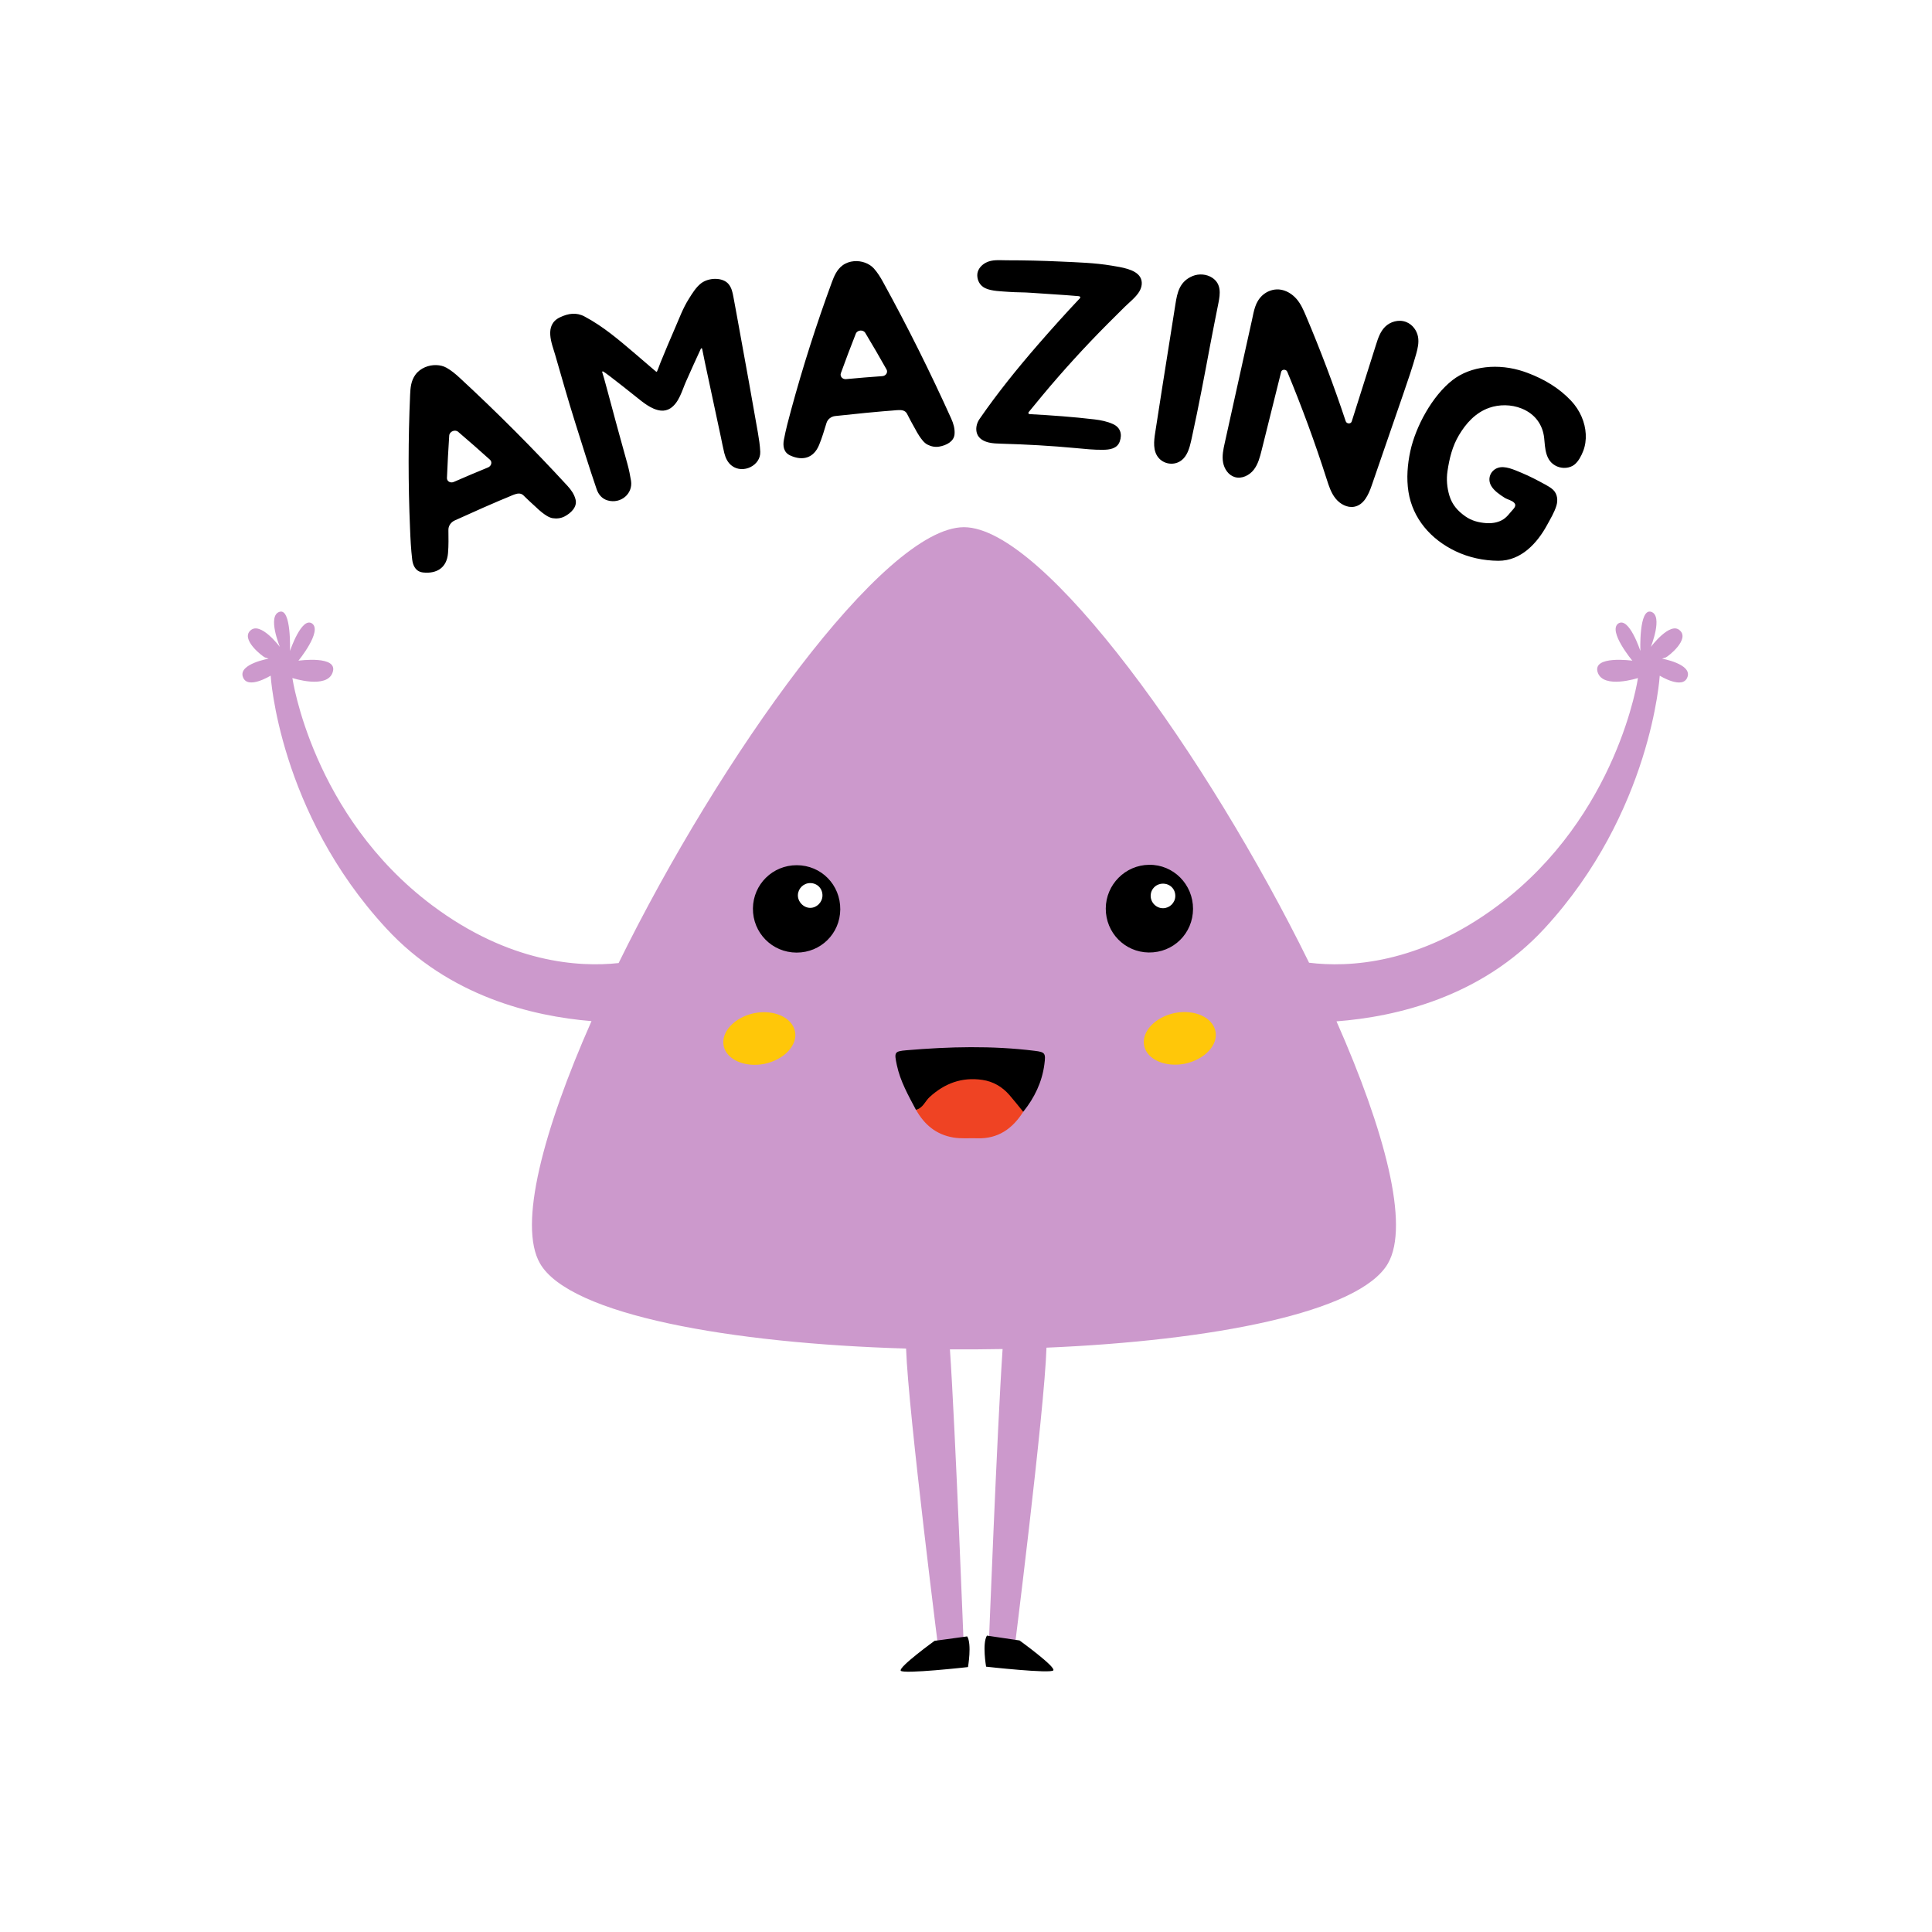 <svg xmlns="http://www.w3.org/2000/svg" xmlns:xlink="http://www.w3.org/1999/xlink" width="400" zoomAndPan="magnify" viewBox="0 0 300 300" height="400" preserveAspectRatio="xMidYMid meet" version="1.0"><defs><clipPath id="fc43cd3ce2"><path d="M 37 81 L 262.734 81 L 262.734 258 L 37 258 Z M 37 81 " clip-rule="nonzero"/></clipPath><clipPath id="d48ab8744f"><path d="M 63 40.273 L 247 40.273 L 247 89 L 63 89 Z M 63 40.273 " clip-rule="nonzero"/></clipPath></defs><rect x="-30" width="360" fill="#ffffff" y="-30" height="360" fill-opacity="1"/><rect x="-30" width="360" fill="#ffffff" y="-30" height="360" fill-opacity="1"/><g clip-path="url(#fc43cd3ce2)"><path fill="#cc99cc" d="M 262.039 105.102 C 261.352 107.172 257.723 104.918 257.723 104.918 C 257.723 104.918 256.473 126.102 239.84 144.156 C 229.977 154.867 216.699 157.898 207.531 158.594 C 215.023 175.551 218.938 190.25 215.52 196.188 C 211.117 203.824 188.125 208.184 162.496 209.266 C 162.215 218.867 157.312 257.793 157.312 257.793 L 153.496 256.539 C 153.496 256.539 154.848 221.582 155.684 209.477 C 152.961 209.527 150.234 209.547 147.504 209.527 C 148.34 221.68 149.684 256.539 149.684 256.539 L 145.93 257.793 C 145.93 257.793 141.031 219.227 140.695 209.402 C 113.566 208.609 88.469 204.203 83.852 196.188 C 80.426 190.246 84.348 175.527 91.848 158.559 C 82.715 157.809 69.699 154.715 59.973 144.152 C 43.277 126.098 42.027 104.91 42.027 104.91 C 42.027 104.91 38.398 107.168 37.711 105.098 C 37.023 103.094 41.711 102.277 41.711 102.277 C 41.711 102.277 41.586 102.215 41.148 102.09 C 40.711 101.902 37.336 99.27 38.898 97.891 C 40.461 96.449 43.461 100.457 43.461 100.457 C 43.461 100.457 41.461 95.633 43.398 95.004 C 45.273 94.379 45.027 101.082 45.027 101.082 C 45.027 101.082 46.84 95.695 48.465 96.82 C 50.09 98.012 46.34 102.59 46.34 102.59 C 46.34 102.59 52.59 101.715 51.652 104.406 C 50.781 107.043 45.402 105.285 45.402 105.285 C 45.402 105.285 48.469 126.598 67.098 140.574 C 79.082 149.555 89.895 150.211 96.059 149.543 C 111.777 117.562 137.219 81.863 149.68 81.863 C 162.133 81.863 187.555 117.523 203.273 149.492 C 209.328 150.238 220.355 149.789 232.648 140.574 C 251.277 126.598 254.34 105.285 254.34 105.285 C 254.34 105.285 248.965 107.039 248.09 104.406 C 247.219 101.715 253.469 102.59 253.469 102.59 C 253.469 102.59 249.652 98.016 251.277 96.82 C 252.965 95.695 254.715 101.082 254.715 101.082 C 254.715 101.082 254.461 94.375 256.402 95.004 C 258.277 95.629 256.34 100.457 256.34 100.457 C 256.34 100.457 259.34 96.449 260.844 97.891 C 262.406 99.27 259.094 101.898 258.652 102.09 C 258.215 102.215 258.09 102.277 258.09 102.277 C 258.09 102.277 262.727 103.098 262.039 105.102 Z M 262.039 105.102 " fill-opacity="1" fill-rule="evenodd"/></g><path fill="#000000" d="M 150.184 254.098 C 150.93 255.285 150.309 258.863 150.309 258.863 C 150.309 258.863 140.238 259.992 139.867 259.426 C 139.496 258.863 145.117 254.789 145.117 254.789 Z M 153.246 253.977 C 152.496 255.23 153.121 258.801 153.121 258.801 C 153.121 258.801 163.25 259.93 163.562 259.367 C 163.938 258.801 158.312 254.727 158.312 254.727 Z M 153.246 253.977 " fill-opacity="1" fill-rule="evenodd"/><path fill="#000000" d="M 185.254 141.137 C 185.238 144.953 182.195 147.949 178.379 147.902 C 174.652 147.855 171.691 144.824 171.703 141.078 C 171.719 137.359 174.727 134.324 178.438 134.285 C 182.203 134.238 185.266 137.32 185.254 141.137 Z M 123.715 134.348 C 119.977 134.344 116.961 137.312 116.914 141.047 C 116.871 144.844 119.898 147.914 123.695 147.918 C 127.445 147.926 130.441 144.969 130.477 141.223 C 130.508 137.391 127.523 134.352 123.715 134.348 Z M 144.488 170.887 C 147.992 167.461 154.016 166.707 157.266 171.43 C 157.641 171.973 157.949 172.777 158.883 172.641 C 160.629 170.473 161.805 168.043 162.172 165.262 C 162.398 163.543 162.297 163.371 160.672 163.172 C 154.047 162.348 147.406 162.52 140.773 163.082 C 138.859 163.246 138.844 163.395 139.258 165.371 C 139.789 167.891 141.043 170.09 142.223 172.324 C 143.562 172.766 143.871 171.492 144.488 170.887 Z M 144.488 170.887 " fill-opacity="1" fill-rule="evenodd"/><path fill="#ffffff" d="M 180.57 137.215 C 181.684 137.203 182.531 138.062 182.5 139.168 C 182.473 140.184 181.625 141.02 180.609 141.027 C 179.543 141.043 178.645 140.129 178.676 139.055 C 178.707 138.016 179.523 137.223 180.57 137.215 Z M 125.805 137.125 C 124.785 137.125 123.938 137.945 123.895 138.969 C 123.859 140.016 124.777 140.98 125.816 140.973 C 126.816 140.969 127.676 140.121 127.711 139.105 C 127.746 137.992 126.918 137.125 125.805 137.125 Z M 125.805 137.125 " fill-opacity="1" fill-rule="evenodd"/><path fill="#ffc709" d="M 117.102 157.324 C 120.172 156.719 122.988 157.98 123.445 160.148 C 123.895 162.27 121.785 164.543 118.715 165.195 C 115.645 165.801 112.828 164.539 112.371 162.422 C 111.922 160.254 114.031 157.98 117.102 157.324 Z M 182.391 157.301 C 179.324 157.957 177.207 160.23 177.664 162.398 C 178.113 164.52 180.938 165.777 184.004 165.172 C 187.074 164.516 189.191 162.242 188.734 160.125 C 188.281 157.957 185.461 156.695 182.391 157.301 Z M 182.391 157.301 " fill-opacity="1" fill-rule="evenodd"/><path fill="#ef4323" d="M 142.234 172.32 C 143.316 172.07 143.637 171 144.352 170.348 C 146.684 168.215 149.359 167.223 152.516 167.68 C 154.223 167.926 155.629 168.754 156.75 170.043 C 157.484 170.887 158.172 171.77 158.883 172.637 C 157.227 175.258 154.984 176.855 151.762 176.75 C 150.512 176.707 149.262 176.844 148.016 176.629 C 145.359 176.176 143.523 174.629 142.234 172.32 Z M 142.234 172.32 " fill-opacity="1" fill-rule="evenodd"/><g clip-path="url(#d48ab8744f)"><path fill="#000000" d="M 132.605 40.559 C 133.77 40.457 134.988 40.898 135.699 41.691 C 136.266 42.324 136.723 43.066 137.113 43.781 C 140.91 50.684 144.461 57.809 147.703 64.996 C 148.047 65.758 148.289 66.562 148.223 67.414 C 148.137 68.559 146.941 69.164 145.828 69.352 C 145.191 69.457 144.574 69.328 144.004 69.031 C 143.48 68.762 143.059 68.164 142.742 67.691 C 142.496 67.32 142.281 66.934 142.074 66.543 C 141.879 66.168 141.66 65.812 141.461 65.438 C 141.309 65.152 141.156 64.875 141.016 64.586 C 140.895 64.344 140.789 64.082 140.559 63.91 C 140.375 63.77 140.133 63.703 139.891 63.684 C 139.445 63.652 138.969 63.723 138.523 63.754 C 138.062 63.789 137.602 63.824 137.141 63.863 C 136.262 63.938 135.379 64.016 134.5 64.105 C 132.898 64.262 131.301 64.434 129.695 64.602 C 129.055 64.668 128.516 65.098 128.336 65.684 C 127.984 66.836 127.645 67.996 127.184 69.105 C 126.34 71.148 124.625 71.602 122.715 70.73 C 121.668 70.25 121.535 69.238 121.727 68.258 C 122.023 66.703 122.43 65.156 122.852 63.621 C 124.668 56.938 126.785 50.312 129.16 43.855 C 129.516 42.895 129.934 41.867 130.848 41.195 C 131.355 40.82 131.973 40.613 132.605 40.559 Z M 137.656 57.359 C 136.59 55.461 135.496 53.586 134.359 51.691 C 134.035 51.148 133.125 51.227 132.891 51.812 C 132.082 53.863 131.312 55.895 130.57 57.945 C 130.391 58.438 130.82 58.926 131.379 58.871 C 132.895 58.723 135.5 58.508 137.016 58.406 C 137.574 58.363 137.914 57.812 137.656 57.359 Z M 101.441 57.34 C 100.484 56.504 99.512 55.68 98.543 54.855 C 96.121 52.797 93.715 50.715 90.773 49.148 C 89.5 48.465 88.238 48.66 86.957 49.27 C 84.402 50.477 85.73 53.438 86.207 55.102 C 87.227 58.602 88.207 62.121 89.309 65.598 C 90.406 69.062 91.469 72.535 92.648 75.969 C 92.922 76.762 93.453 77.445 94.359 77.707 C 96.383 78.285 98.305 76.68 97.984 74.652 C 97.848 73.797 97.672 72.945 97.445 72.109 C 97.066 70.742 96.695 69.379 96.312 68.012 C 96.285 67.914 96.258 67.816 96.23 67.715 C 96.023 66.977 95.824 66.238 95.625 65.504 C 95.402 64.684 95.184 63.855 94.961 63.035 C 94.75 62.254 94.539 61.465 94.328 60.684 C 94.16 60.059 93.992 59.422 93.816 58.805 C 93.719 58.461 93.621 58.117 93.508 57.777 C 93.484 57.703 93.582 57.637 93.652 57.68 C 93.777 57.754 93.898 57.832 94.016 57.918 C 94.254 58.086 94.484 58.262 94.715 58.434 C 95.395 58.949 96.059 59.469 96.723 59.992 C 97.375 60.504 98.02 61.023 98.672 61.539 C 99.73 62.379 101.105 63.586 102.586 63.754 C 103.109 63.816 103.645 63.695 104.086 63.41 C 105.438 62.539 105.918 60.617 106.492 59.312 C 107.246 57.605 108.027 55.879 108.809 54.191 C 108.832 54.141 108.875 54.074 108.941 54.078 C 109 54.086 109.027 54.148 109.039 54.207 C 109.184 54.914 109.32 55.621 109.469 56.328 C 110.293 60.168 111.117 64.012 111.934 67.859 C 112.113 68.688 112.262 69.527 112.469 70.352 C 112.664 71.121 112.996 71.844 113.66 72.34 C 115.395 73.629 118.141 72.277 118.051 70.152 C 118.008 69.152 117.852 68.16 117.684 67.176 C 117.227 64.562 116.762 61.945 116.293 59.328 C 115.652 55.734 114.977 52.121 114.336 48.547 C 114.191 47.734 114.031 46.914 113.883 46.102 C 113.754 45.402 113.609 44.684 113.125 44.105 C 112.223 43.027 110.043 43.074 108.852 44 C 108.051 44.625 107.441 45.641 106.941 46.441 C 106.023 47.902 105.457 49.48 104.785 51.016 C 104.016 52.777 103.277 54.547 102.555 56.312 C 102.383 56.734 102.238 57.207 102.027 57.668 C 102.008 57.723 101.926 57.738 101.879 57.707 C 101.727 57.578 101.551 57.434 101.441 57.34 Z M 202.754 48.969 C 202.379 48.094 201.996 47.203 201.34 46.438 C 200.684 45.672 199.707 45.043 198.637 44.949 C 197.645 44.867 196.703 45.254 196.051 45.84 C 194.871 46.91 194.711 48.316 194.398 49.727 C 194.051 51.285 193.707 52.844 193.359 54.406 C 192.293 59.203 191.227 64.008 190.172 68.809 C 189.953 69.793 189.738 70.801 189.918 71.797 C 190.094 72.797 190.746 73.789 191.738 74.082 C 192.82 74.402 194 73.816 194.676 72.953 C 195.352 72.09 195.633 71 195.898 69.945 C 197.109 65.066 197.719 62.621 198.938 57.738 C 199.047 57.316 199.715 57.305 199.887 57.727 C 202.156 63.195 204.203 68.754 206.004 74.395 C 206.34 75.445 206.676 76.516 207.371 77.387 C 208.062 78.262 209.203 78.895 210.297 78.684 C 211.789 78.398 212.504 76.805 212.988 75.41 C 214.629 70.652 216.273 65.891 217.914 61.129 C 218.609 59.102 219.312 57.074 219.891 55.008 C 220.137 54.133 220.359 53.219 220.188 52.289 C 220.016 51.355 219.359 50.387 218.336 49.996 C 217.16 49.543 215.84 49.977 215.078 50.742 C 214.312 51.504 213.984 52.531 213.668 53.523 C 212.156 58.293 211.402 60.676 209.895 65.445 C 209.762 65.867 209.105 65.84 208.961 65.406 C 207.113 59.848 205.039 54.363 202.754 48.969 Z M 234.996 79.043 C 234.395 79.684 234 80.371 233.168 80.797 C 232.434 81.176 231.582 81.289 230.73 81.227 C 229.586 81.137 228.512 80.863 227.539 80.18 C 226.332 79.332 225.492 78.359 225.074 77 C 224.688 75.742 224.574 74.418 224.766 73.156 C 225.062 71.172 225.516 69.297 226.551 67.562 C 227.609 65.781 229.086 64.082 231.246 63.324 C 232.785 62.789 234.637 62.77 236.289 63.438 C 238.449 64.309 239.566 66.043 239.777 68.008 C 239.938 69.52 239.902 71.641 241.809 72.438 C 242.707 72.812 243.762 72.688 244.445 72.172 C 245.09 71.68 245.559 70.762 245.84 70.031 C 246.156 69.211 246.285 68.309 246.234 67.402 C 246.145 65.598 245.352 63.703 243.938 62.207 C 242.102 60.262 239.816 58.895 237.27 57.93 C 237.059 57.852 236.852 57.777 236.637 57.703 C 232.684 56.367 228.387 56.816 225.555 59.016 C 222.398 61.469 219.82 66.23 218.992 70.066 C 218.559 72.066 218.371 74.27 218.707 76.383 C 219.367 80.504 222.145 83.734 226 85.582 C 228.074 86.574 230.359 87.062 232.656 87.078 C 236.223 87.098 238.715 84.297 240.215 81.551 C 240.738 80.586 241.367 79.562 241.684 78.504 C 241.918 77.715 241.867 76.734 241.168 76.059 C 240.816 75.723 240.379 75.48 239.949 75.242 C 238.719 74.57 237.48 73.918 236.188 73.387 C 235.113 72.945 233.68 72.266 232.578 72.652 C 231.43 73.055 230.926 74.34 231.539 75.422 C 231.98 76.199 232.875 76.809 233.641 77.293 C 234.094 77.578 234.766 77.688 235.125 78.078 C 235.191 78.148 235.242 78.227 235.27 78.316 C 235.27 78.32 235.27 78.32 235.273 78.324 C 235.34 78.586 235.176 78.848 234.996 79.043 Z M 66 57.023 C 67.094 56.555 68.41 56.582 69.344 57.109 C 70.09 57.531 70.758 58.094 71.355 58.645 C 77.152 63.996 82.785 69.648 88.129 75.457 C 88.695 76.078 89.18 76.758 89.379 77.594 C 89.645 78.707 88.684 79.66 87.672 80.191 C 87.09 80.492 86.453 80.562 85.816 80.465 C 85.227 80.371 84.637 79.941 84.18 79.59 C 83.828 79.32 83.5 79.016 83.184 78.711 C 82.879 78.418 82.559 78.148 82.25 77.855 C 82.02 77.637 81.781 77.418 81.551 77.188 C 81.363 76.996 81.18 76.781 80.902 76.688 C 80.68 76.613 80.422 76.629 80.184 76.688 C 79.742 76.801 79.305 77.016 78.887 77.188 C 78.449 77.363 78.02 77.547 77.586 77.727 C 76.758 78.078 75.93 78.438 75.105 78.801 C 73.605 79.465 72.113 80.141 70.609 80.816 C 70.008 81.086 69.617 81.668 69.629 82.285 C 69.641 83.496 69.672 84.707 69.566 85.91 C 69.379 88.129 67.855 89.113 65.73 88.898 C 64.562 88.785 64.121 87.863 64.004 86.871 C 63.816 85.293 63.734 83.691 63.672 82.094 C 63.375 75.145 63.379 68.16 63.684 61.262 C 63.73 60.23 63.82 59.125 64.5 58.191 C 64.875 57.668 65.406 57.273 66 57.023 Z M 76.078 71.383 C 74.457 69.922 72.824 68.488 71.141 67.051 C 70.656 66.637 69.797 67 69.754 67.637 C 69.609 69.848 69.492 72.02 69.402 74.211 C 69.379 74.738 69.945 75.066 70.469 74.832 C 71.887 74.207 74.344 73.168 75.777 72.586 C 76.312 72.367 76.469 71.73 76.078 71.383 Z M 159.836 63.867 C 160.512 63.035 161.191 62.211 161.879 61.387 C 165.047 57.582 168.453 53.852 171.941 50.344 C 172.844 49.441 173.75 48.527 174.672 47.625 C 175.422 46.895 176.359 46.172 176.895 45.297 C 177.316 44.609 177.469 43.738 177.039 43.023 C 176.309 41.793 174.086 41.496 172.652 41.254 C 170.008 40.805 167.277 40.734 164.598 40.609 C 161.84 40.48 159.062 40.418 156.32 40.418 C 155.199 40.418 154.07 40.266 153.074 40.793 C 152.266 41.219 151.723 41.973 151.75 42.793 C 151.777 43.574 152.152 44.34 152.973 44.742 C 153.969 45.227 155.566 45.234 156.688 45.324 C 157.828 45.41 158.977 45.375 160.109 45.465 C 162.539 45.652 164.98 45.762 167.402 45.98 C 167.453 45.984 167.512 45.988 167.562 46 C 167.723 46.023 167.805 46.191 167.699 46.297 C 165.461 48.668 163.293 51.086 161.195 53.496 C 158.008 57.168 154.855 61.062 152.09 65.078 C 151.637 65.73 151.445 66.621 151.727 67.371 C 152.016 68.141 152.785 68.539 153.566 68.719 C 154.176 68.859 154.809 68.875 155.434 68.895 C 159.32 69 163.203 69.219 167.074 69.582 C 168.457 69.715 169.848 69.859 171.246 69.844 C 172.305 69.836 173.473 69.68 173.871 68.562 C 174.285 67.406 173.973 66.355 172.797 65.836 C 171.918 65.441 170.922 65.238 169.957 65.125 C 166.648 64.73 163.324 64.496 160.004 64.312 C 159.957 64.309 159.91 64.309 159.863 64.305 C 159.711 64.289 159.633 64.129 159.719 64.012 C 159.762 63.961 159.801 63.914 159.836 63.867 Z M 185.098 67.812 C 186.133 63.082 187.039 58.27 187.922 53.547 C 188.332 51.371 188.777 49.168 189.211 46.984 C 189.469 45.652 189.672 44.098 188.258 43.145 C 187.371 42.551 186.176 42.465 185.211 42.855 C 183.133 43.699 182.797 45.5 182.527 47.184 C 182.234 49.023 181.945 50.871 181.652 52.715 C 180.887 57.539 180.113 62.383 179.375 67.199 C 179.168 68.52 179.008 70.012 179.887 71.07 C 180.695 72.043 182.141 72.293 183.223 71.641 C 184.062 71.137 184.484 70.211 184.754 69.266 C 184.898 68.773 184.996 68.262 185.098 67.812 Z M 185.098 67.812 " fill-opacity="1" fill-rule="nonzero"/></g></svg>